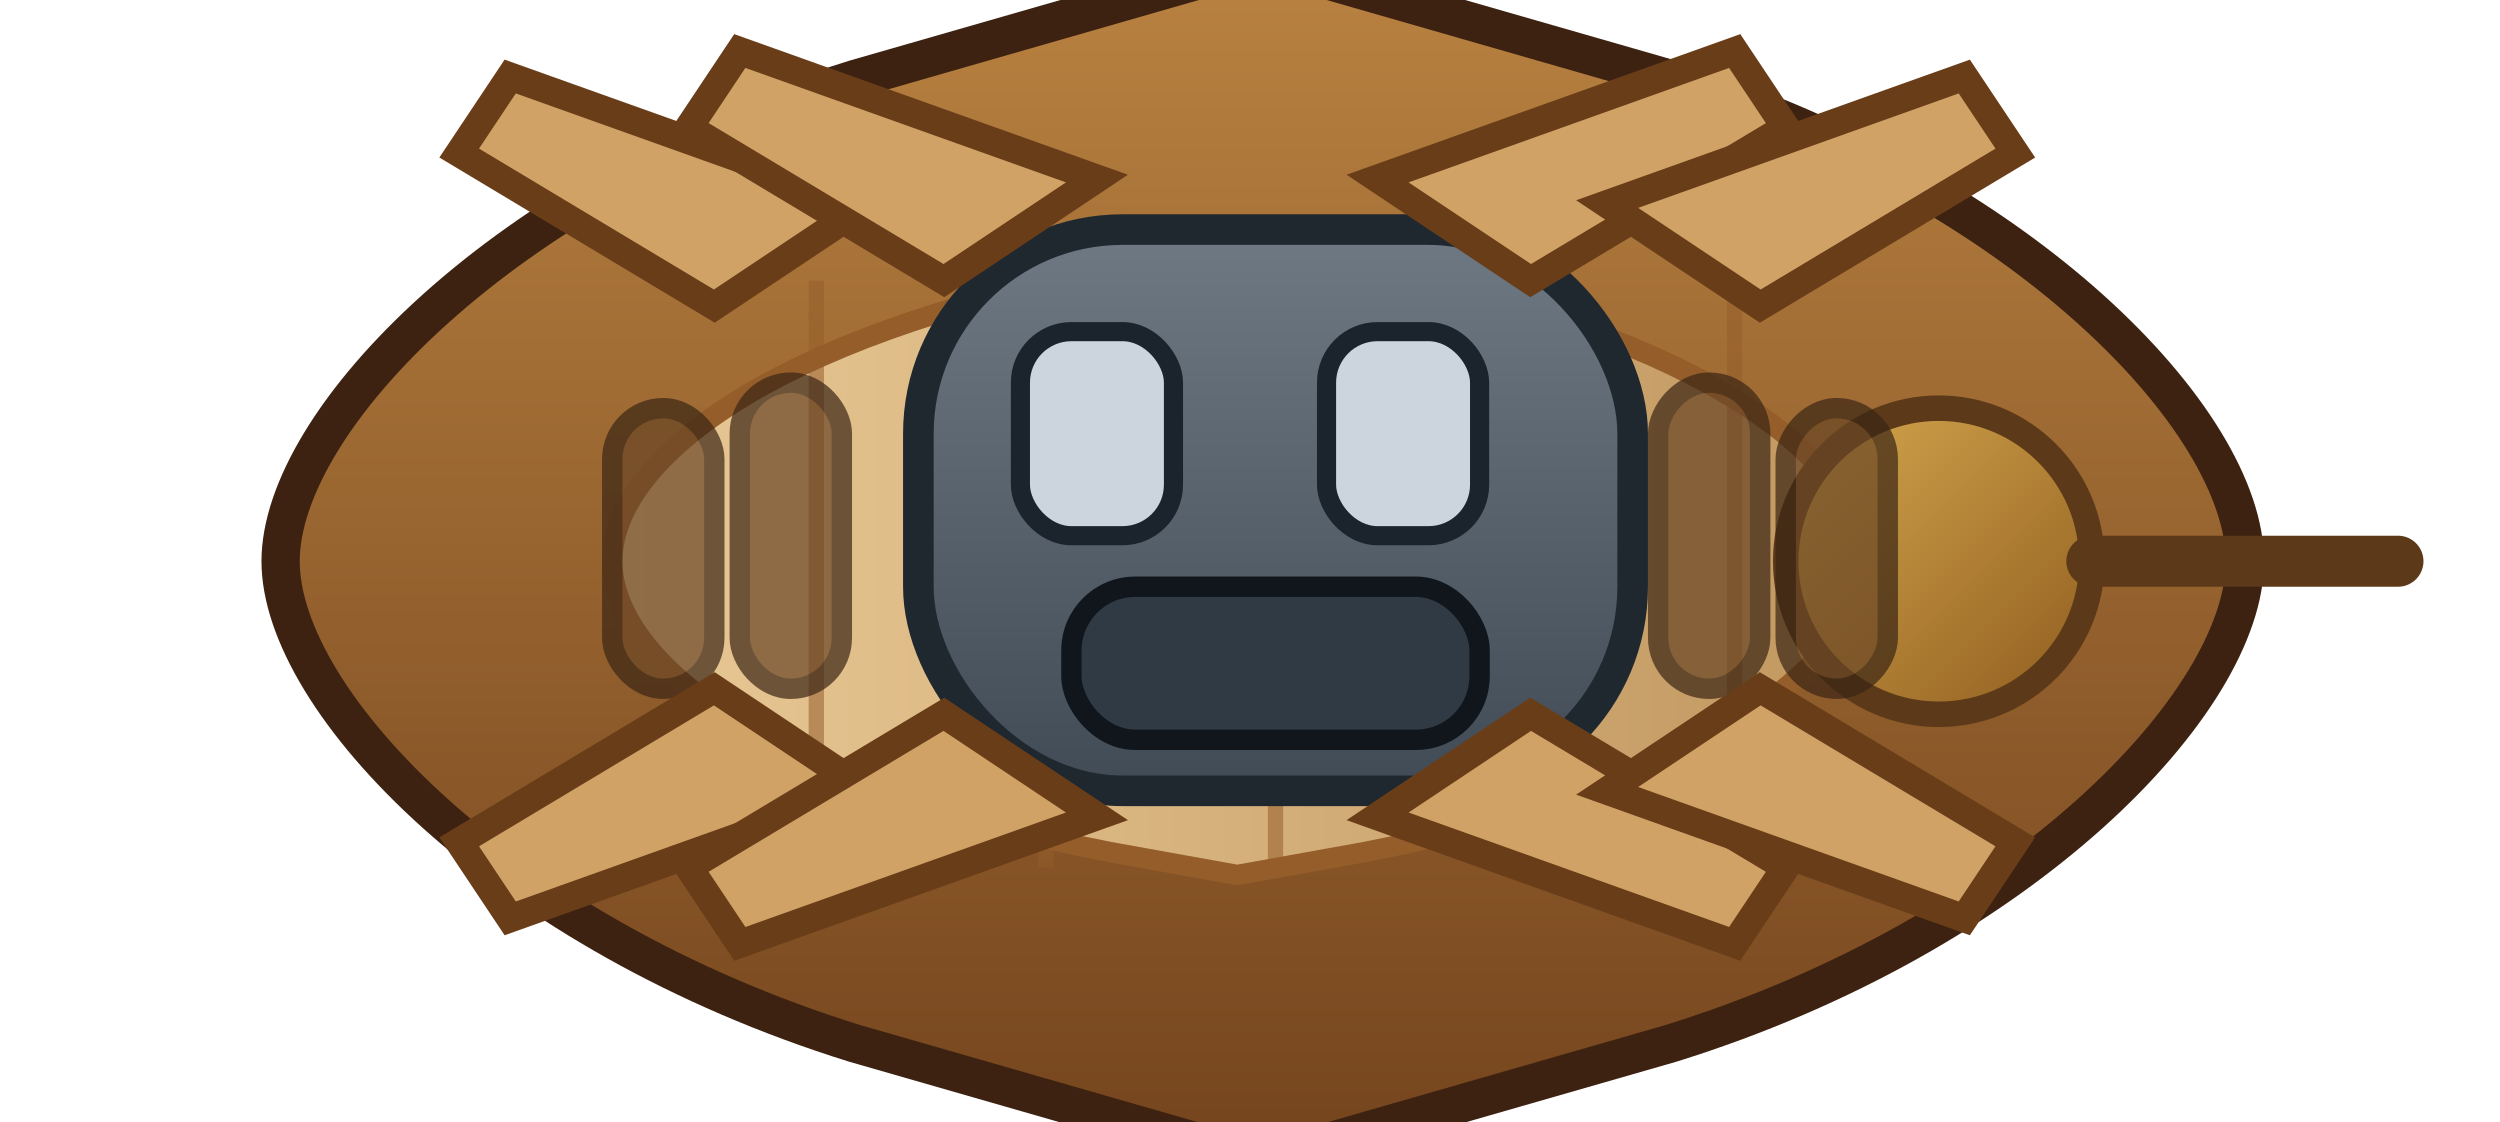 <svg xmlns="http://www.w3.org/2000/svg" viewBox="0 0 196 88">
  <defs>
    <linearGradient id="goryeo-armored-hull" x1="0" y1="0" x2="0" y2="1">
      <stop offset="0" stop-color="#b98241"/>
      <stop offset="1" stop-color="#74441d"/>
    </linearGradient>
    <linearGradient id="goryeo-armored-deck" x1="0" y1="0" x2="1" y2="0">
      <stop offset="0" stop-color="#e9c996"/>
      <stop offset="1" stop-color="#c1975f"/>
    </linearGradient>
    <linearGradient id="goryeo-armored-plating" x1="0" y1="0" x2="0" y2="1">
      <stop offset="0" stop-color="#6e7984"/>
      <stop offset="1" stop-color="#404b56"/>
    </linearGradient>
    <linearGradient id="goryeo-armored-bronze" x1="0" y1="0" x2="1" y2="1">
      <stop offset="0" stop-color="#d7aa50"/>
      <stop offset="1" stop-color="#8f5c1e"/>
    </linearGradient>
  </defs>
  <path d="M22 44c0-11 17.4-29.2 45-37.8l32-9.2 32 9.2c27.6 8.6 45 26.8 45 37.8s-17.4 29.2-45 37.8l-32 9.2-32-9.2C39.4 73.2 22 55 22 44z" fill="url(#goryeo-armored-hull)" stroke="#3d2211" stroke-width="3"/>
  <path d="M48 44c0-7.8 12.2-17.6 39-22.8l10-1.8 10 1.8c26.8 5.2 39 15 39 22.8s-12.2 17.6-39 22.8l-10 1.8-10-1.8c-26.8-5.2-39-15-39-22.8z" fill="url(#goryeo-armored-deck)" stroke="#945d2a" stroke-width="1.6"/>
  <g stroke="#945d2a" stroke-width="1.2" opacity="0.55">
    <line x1="64" y1="22" x2="64" y2="66"/>
    <line x1="82" y1="20" x2="82" y2="68"/>
    <line x1="100" y1="20" x2="100" y2="68"/>
    <line x1="118" y1="20" x2="118" y2="68"/>
    <line x1="136" y1="22" x2="136" y2="66"/>
  </g>
  <!-- armor plating -->
  <g>
    <rect x="72" y="18" width="56" height="44" rx="16" fill="url(#goryeo-armored-plating)" stroke="#1f272f" stroke-width="2.4"/>
    <g fill="#ccd5de" stroke="#1b242c" stroke-width="1.5">
      <rect x="80" y="26" width="12" height="16" rx="4"/>
      <rect x="104" y="26" width="12" height="16" rx="4"/>
    </g>
    <rect x="84" y="46" width="32" height="12" rx="5" fill="#303a45" stroke="#10161c" stroke-width="1.6"/>
  </g>
  <!-- bow cannon -->
  <g>
    <circle cx="152" cy="44" r="12" fill="url(#goryeo-armored-bronze)" stroke="#5c3918" stroke-width="2"/>
    <path d="M164 44h24" stroke="#5c3918" stroke-width="4" stroke-linecap="round"/>
  </g>
  <!-- side plating -->
  <g fill="#6a4625" stroke="#3b2514" stroke-width="1.6" opacity="0.7">
    <rect x="48" y="32" width="8" height="22" rx="4"/>
    <rect x="58" y="30" width="8" height="24" rx="4"/>
    <rect x="130" y="30" width="8" height="24" rx="4" transform="scale(-1 1) translate(-268 0)"/>
    <rect x="140" y="32" width="8" height="22" rx="4" transform="scale(-1 1) translate(-288 0)"/>
  </g>
  <!-- oars -->
  <g fill="#d1a265" stroke="#6a3d19" stroke-width="2.2">
    <path d="M56 24l-20 -12 4 -6 28 10z"/>
    <path d="M74 22l-20 -12 4 -6 28 10z"/>
    <path d="M120 22l20 -12-4 -6-28 10z"/>
    <path d="M138 24l20 -12-4 -6-28 10z"/>
    <path d="M56 54l-20 12 4 6 28-10z"/>
    <path d="M74 56l-20 12 4 6 28-10z"/>
    <path d="M120 56l20 12-4 6-28-10z"/>
    <path d="M138 54l20 12-4 6-28-10z"/>
  </g>
</svg>
